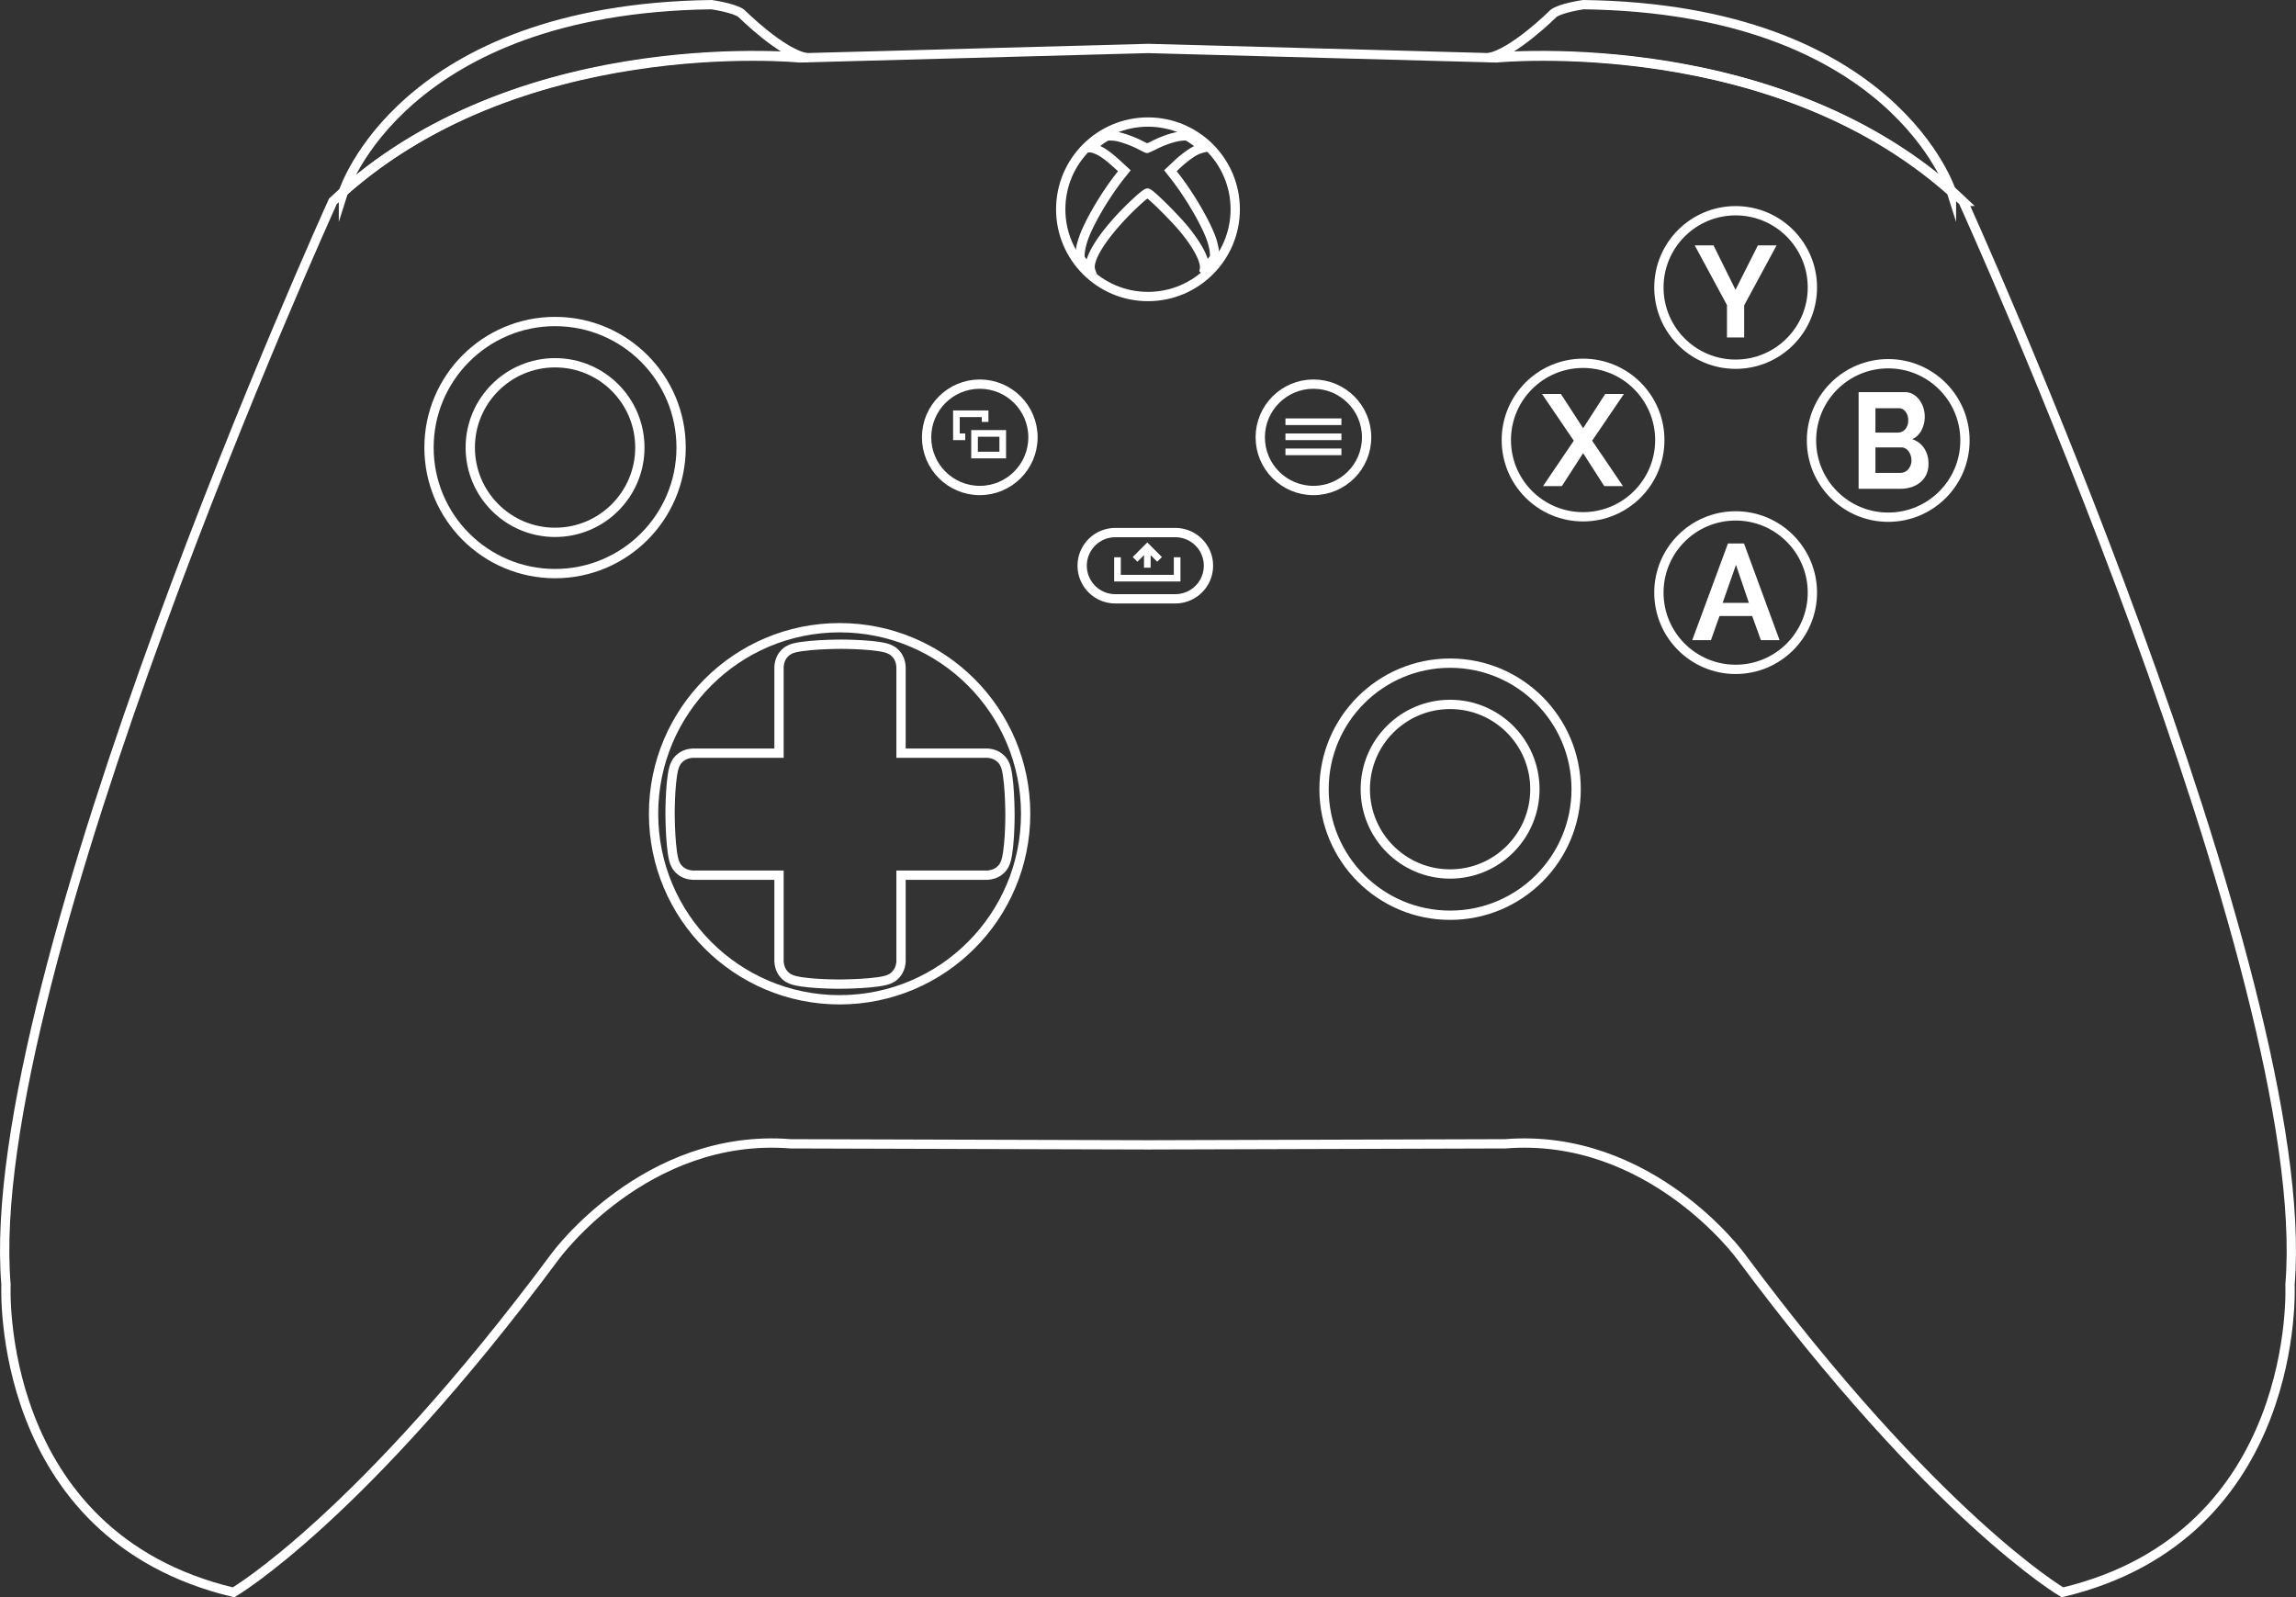 <?xml version="1.0" encoding="UTF-8" standalone="no"?>
<svg
   id="Layer_1"
   data-name="Layer 1"
   viewBox="0 0 1728.019 1202.234"
   version="1.1"
   sodipodi:docname="controller-scheme.svg"
   inkscape:version="1.4 (86a8ad7, 2024-10-11)"
   width="1728.019"
   height="1202.234"
   xmlns:inkscape="http://www.inkscape.org/namespaces/inkscape"
   xmlns:sodipodi="http://sodipodi.sourceforge.net/DTD/sodipodi-0.dtd"
   xmlns="http://www.w3.org/2000/svg"
   xmlns:svg="http://www.w3.org/2000/svg">
  <rect x="0" y="0" width="1728.019" height="1202.234" fill="#333333" stroke="none"/>
  <sodipodi:namedview
     id="namedview22"
     pagecolor="#000000"
     bordercolor="#000000"
     borderopacity="0.25"
     inkscape:showpageshadow="2"
     inkscape:pageopacity="0.0"
     inkscape:pagecheckerboard="0"
     inkscape:deskcolor="#d1d1d1"
     showgrid="false"
     inkscape:zoom="0.27734375"
     inkscape:cx="861.74648"
     inkscape:cy="600.33803"
     inkscape:window-width="1920"
     inkscape:window-height="1001"
     inkscape:window-x="-9"
     inkscape:window-y="-9"
     inkscape:window-maximized="1"
     inkscape:current-layer="Layer_1" />
  <defs
     id="defs1">
    <style
       id="style1">.cls-1,.cls-3{fill:none;stroke:#fff;stroke-miterlimit:10;}.cls-1{stroke-width:7px;}.cls-2{fill:#fff;}.cls-3{stroke-width:5px;}</style>
  </defs>
  <path
     class="cls-1"
     d="m 1477.492,151.583 c -136.49,-129.36 -351.3,-108 -351.3,-108 l -261.7,-7.09 v 0 h -0.51 -0.5 v 0 l -261.66,7.09 c 0,0 -214.81,-21.36 -351.3,108 0,0 -265.38,583.77 -246,815.34 0,0 -9.13,188.61 171.26,231.58 0,0 95.74,-55.93 242.11,-252.94 0,0 68,-93.36 177.23,-84.66 l 268.39,0.79 h 1 l 268.39,-0.79 c 109.18,-8.7 177.23,84.66 177.23,84.66 146.37,197 242.11,252.94 242.11,252.94 180.39,-43 171.26,-231.58 171.26,-231.58 19.34,-231.57 -246.01,-815.34 -246.01,-815.34 z"
     id="path1" />
  <path
     class="cls-2"
     d="m 1174.802,296.543 16.69,25.78 16.63,-25.78 h 14.08 l -23.91,35.16 23.2,34.18 h -14.08 l -15.92,-24.81 -16,24.81 h -14.18 l 23.16,-34.18 -23.91,-35.16 z"
     id="path2" />
  <path
     class="cls-2"
     d="m 1289.642,184.703 16.54,33.4 16.82,-33.4 h 14.08 l -24.38,45.12 v 24.18 h -12.95 v -24.38 l -24.26,-44.92 z"
     id="path3" />
  <path
     class="cls-2"
     d="m 1300.492,409.073 h 12.09 l 26.76,72.73 h -14.07 l -6.54,-18.13 h -24.59 l -6.44,18.13 h -14.08 z m 15.76,44.67 -9.72,-28.58 -10.04,28.58 z"
     id="path4" />
  <path
     class="cls-2"
     d="m 1451.412,349.143 a 18.7,18.7 0 0 1 -1.65,8.09 16.52,16.52 0 0 1 -4.56,5.84 20.31,20.31 0 0 1 -6.71,3.59 26.31,26.31 0 0 1 -8.13,1.23 h -31.53 v -72.73 h 34.93 a 11.85,11.85 0 0 1 6.16,1.63 15.88,15.88 0 0 1 4.69,4.26 20.46,20.46 0 0 1 3,5.94 22.16,22.16 0 0 1 1,6.71 21.45,21.45 0 0 1 -2.39,10 15.19,15.19 0 0 1 -7,6.92 16.85,16.85 0 0 1 8.87,6.61 20.65,20.65 0 0 1 3.32,11.91 z m -39.92,-41.9 v 18.34 h 16.91 a 7.15,7.15 0 0 0 5.47,-2.46 9.63,9.63 0 0 0 2.25,-6.76 10,10 0 0 0 -2.07,-6.66 6.42,6.42 0 0 0 -5.1,-2.46 z m 27.11,39.24 a 11.67,11.67 0 0 0 -0.6,-3.74 10.61,10.61 0 0 0 -1.6,-3.13 8,8 0 0 0 -2.39,-2.1 6.15,6.15 0 0 0 -3,-0.76 h -19.52 v 19.15 h 18.84 a 7.51,7.51 0 0 0 3.26,-0.72 7.73,7.73 0 0 0 2.62,-2 9.71,9.71 0 0 0 1.75,-3 10.47,10.47 0 0 0 0.67,-3.7 z"
     id="path5" />
  <circle
     class="cls-1"
     cx="1191.442"
     cy="331.213"
     r="57.76"
     id="circle5" />
  <circle
     class="cls-1"
     cx="1421.122"
     cy="331.523"
     r="57.76"
     id="circle6" />
  <circle
     class="cls-1"
     cx="1306.282"
     cy="446.053"
     r="57.76"
     id="circle7" />
  <circle
     class="cls-1"
     cx="1306.282"
     cy="216.373"
     r="57.76"
     id="circle8" />
  <circle
     class="cls-1"
     cx="1091.372"
     cy="594.003"
     r="63.82"
     id="circle9" />
  <circle
     class="cls-1"
     cx="1091.372"
     cy="594.003"
     r="94.87"
     id="circle10" />
  <circle
     class="cls-1"
     cx="631.902"
     cy="612.483"
     r="140.02"
     id="circle11" />
  <circle
     class="cls-1"
     cx="417.752"
     cy="336.863"
     r="63.82"
     id="circle12" />
  <circle
     class="cls-1"
     cx="737.402"
     cy="329.153"
     r="40.03"
     id="circle13" />
  <circle
     class="cls-1"
     cx="988.522"
     cy="329.153"
     r="40.03"
     id="circle14" />
  <path
     class="cls-1"
     d="m 884.592,400.863 h -45.2 a 24.92,24.92 0 0 0 0,49.84 h 45.2 a 24.92,24.92 0 1 0 0,-49.84 z"
     id="path14" />
  <circle
     class="cls-1"
     cx="417.752"
     cy="336.863"
     r="94.87"
     id="circle15" />
  <path
     class="cls-1"
     d="m 755.982,574.793 c 0,0 -3,-7.32 -12.85,-7.91 h -65 v -65 c -0.6,-9.89 -7.91,-12.86 -7.91,-12.86 -7.12,-4.15 -37,-4.15 -37,-4.15 0,0 -31.85,0 -39,4.15 0,0 -7.32,3 -7.91,12.86 v 65 h -65 c -9.89,0.59 -12.86,7.91 -12.86,7.91 -4.15,7.12 -4.15,37 -4.15,37 0,0 0,31.85 4.15,39 0,0 3,7.31 12.86,7.91 h 65 v 65 c 0.59,9.89 7.91,12.85 7.91,12.85 7.12,4.16 37,4.16 37,4.16 0,0 31.85,0 39,-4.16 0,0 7.31,-3 7.91,-12.85 v -65 h 65 c 9.89,-0.6 12.85,-7.91 12.85,-7.91 4.16,-7.12 4.16,-37 4.16,-37 0,0 0,-31.88 -4.16,-39 z"
     id="path15" />
  <circle
     class="cls-1"
     cx="863.992"
     cy="157.523"
     r="65.67"
     id="circle16" />
  <path
     class="cls-1"
     d="m 258.492,144.263 c 0,0 43.32,-137.59 277,-140.76 0,0 17.41,2.5 22.55,6.65 0,0 30.3,30.18 49.07,33.29 0.03,0 -209.39,-22.69 -348.62,100.82 z"
     id="path16" />
  <path
     class="cls-1"
     d="m 1468.702,144.263 c 0,0 -43.32,-137.59 -277,-140.76 0,0 -17.4,2.5 -22.55,6.65 0,0 -30.29,30.18 -49.07,33.29 0.01,0 209.41,-22.69 348.62,100.82 z"
     id="path17" />
  <path
     class="cls-1"
     d="m 912.052,180.873 c -3.72,-11.58 -16.16,-33.12 -27.58,-47.77 l -3.59,-4.61 3.89,-3.65 a 82.63,82.63 0 0 1 12.41,-10 26.55,26.55 0 0 1 8.4,-3.53 61.89,61.89 0 0 0 -12.12,-9 h -0.55 c -6,-0.31 -14.78,2.17 -24.19,6.85 a 50.13,50.13 0 0 1 -5.49,2.5 c -0.18,0 -2.49,-1.18 -5.14,-2.56 -5.27,-2.73 -13.4,-5.66 -17.89,-6.45 a 32.56,32.56 0 0 0 -6,-0.34 h -1.07 a 62.14,62.14 0 0 0 -12.12,9 10.16,10.16 0 0 1 3.28,0.8 c 4.67,1.6 9.66,5.12 17.39,12.25 l 4.52,4.17 -2.47,3.09 c -11.44,14.34 -23.52,34.66 -28.07,47.24 -2.26,6.26 -3.29,12.54 -2.63,15.75 a 63,63 0 0 0 7.84,9.08 8,8 0 0 1 -0.43,-2.78 c 0,-7.75 8.35,-21.31 22.63,-36.78 8.11,-8.78 19.41,-19.07 20.63,-18.8 2.37,0.55 21.36,19.44 28.47,28.34 10.31,12.9 15.51,23.66 14.27,29.31 a 62.65,62.65 0 0 0 7.52,-9 c 0.53,-2.92 -0.26,-7.98 -1.91,-13.11 z"
     id="path18" />
  <line
     class="cls-3"
     x1="967.462"
     y1="328.763"
     x2="1009.582"
     y2="328.763"
     id="line18" />
  <line
     class="cls-3"
     x1="967.462"
     y1="317.433"
     x2="1009.582"
     y2="317.433"
     id="line19" />
  <line
     class="cls-3"
     x1="967.462"
     y1="340.093"
     x2="1009.582"
     y2="340.093"
     id="line20" />
  <rect
     class="cls-3"
     x="733.462"
     y="326.213"
     width="21.22"
     height="16.29"
     id="rect20" />
  <polyline
     class="cls-3"
     points="1910.96 807.76 1904.33 807.76 1904.33 790.43 1925.93 790.43 1925.93 796.55"
     id="polyline20"
     transform="translate(-1184.508,-478.997)" />
  <polyline
     class="cls-3"
     points="2025.55 898.43 2025.55 914.16 2070.45 914.16 2070.45 898.43"
     id="polyline21"
     transform="translate(-1184.508,-478.997)" />
  <line
     class="cls-3"
     x1="863.492"
     y1="427.293"
     x2="863.492"
     y2="410.913"
     id="line21" />
  <polyline
     class="cls-3"
     points="2038.78 900.02 2048 890.81 2057.22 900.02"
     id="polyline22"
     transform="translate(-1184.508,-478.997)" />
</svg>
